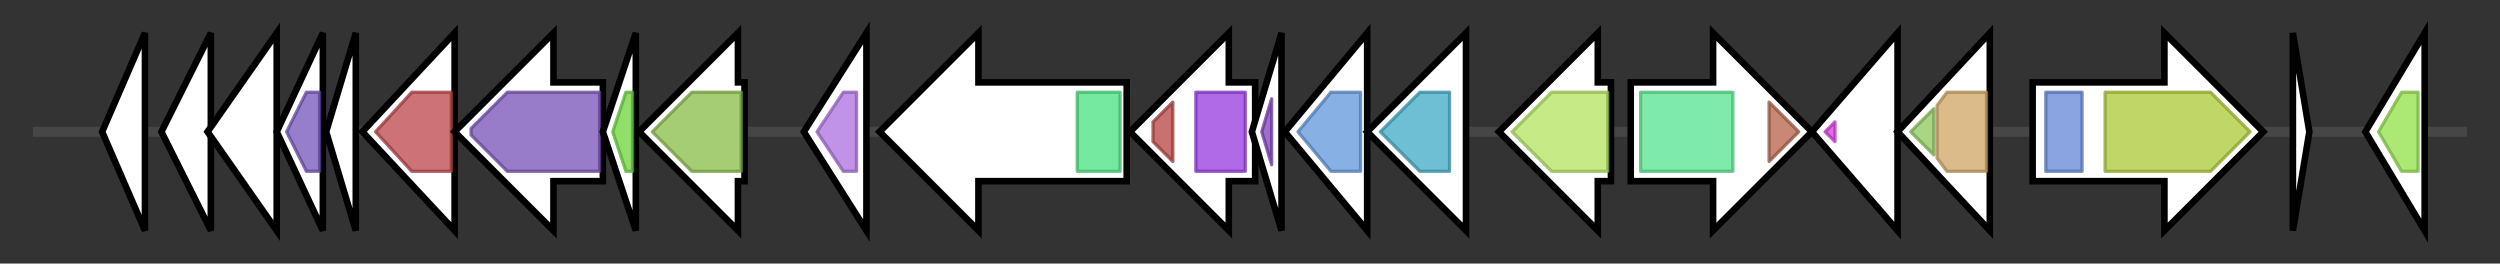 <svg version="1.1" baseProfile="full" xmlns="http://www.w3.org/2000/svg" width="758.867" height="80">
	<rect width="100%" height="100%" fill="#333333" stroke="none"/>
	<g>
		<line x1="10" y1="40.0" x2="748.867" y2="40.0" style="stroke:rgb(70,70,70); stroke-width:3 "/>
		<g>
			<title> (ctg1_243)</title>
			<polygon class=" (ctg1_243)" points="31,40 44,10 44,70" fill="rgb(255,255,255)" fill-opacity="1.0" stroke="rgb(0,0,0)" stroke-width="2"  />
		</g>
		<g>
			<title> (ctg1_244)</title>
			<polygon class=" (ctg1_244)" points="49,40 64,10 64,70" fill="rgb(255,255,255)" fill-opacity="1.0" stroke="rgb(0,0,0)" stroke-width="2"  />
		</g>
		<g>
			<title> (ctg1_245)</title>
			<polygon class=" (ctg1_245)" points="63,40 84,10 84,70" fill="rgb(255,255,255)" fill-opacity="1.0" stroke="rgb(0,0,0)" stroke-width="2"  />
		</g>
		<g>
			<title> (ctg1_246)</title>
			<polygon class=" (ctg1_246)" points="84,40 98,10 98,70" fill="rgb(255,255,255)" fill-opacity="1.0" stroke="rgb(0,0,0)" stroke-width="2"  />
			<g>
				<title>PTS_EIIA_2 (PF00359)
"Phosphoenolpyruvate-dependent sugar phosphotransferase system, EIIA 2"</title>
				<polygon class="PF00359" points="87,40 93,28 97,28 97,52 93,52" stroke-linejoin="round" width="13" height="24" fill="rgb(115,83,186)" stroke="rgb(91,66,148)" stroke-width="1" opacity="0.75" />
			</g>
		</g>
		<g>
			<title> (ctg1_247)</title>
			<polygon class=" (ctg1_247)" points="99,40 108,10 108,70" fill="rgb(255,255,255)" fill-opacity="1.0" stroke="rgb(0,0,0)" stroke-width="2"  />
		</g>
		<g>
			<title> (ctg1_248)</title>
			<polygon class=" (ctg1_248)" points="110,40 138,10 138,70" fill="rgb(255,255,255)" fill-opacity="1.0" stroke="rgb(0,0,0)" stroke-width="2"  />
			<g>
				<title>F_bP_aldolase (PF01116)
"Fructose-bisphosphate aldolase class-II"</title>
				<polygon class="PF01116" points="114,40 125,28 137,28 137,52 125,52" stroke-linejoin="round" width="27" height="24" fill="rgb(188,67,71)" stroke="rgb(150,53,56)" stroke-width="1" opacity="0.75" />
			</g>
		</g>
		<g>
			<title> (ctg1_249)</title>
			<polygon class=" (ctg1_249)" points="183,25 168,25 168,10 138,40 168,70 168,55 183,55" fill="rgb(255,255,255)" fill-opacity="1.0" stroke="rgb(0,0,0)" stroke-width="2"  />
			<g>
				<title>EIIC-GAT (PF03611)
"PTS system sugar-specific permease component"</title>
				<polygon class="PF03611" points="143,39 154,28 182,28 182,52 154,52 143,41" stroke-linejoin="round" width="39" height="24" fill="rgb(119,80,183)" stroke="rgb(95,64,146)" stroke-width="1" opacity="0.75" />
			</g>
		</g>
		<g>
			<title> (ctg1_250)</title>
			<polygon class=" (ctg1_250)" points="183,40 193,10 193,70" fill="rgb(255,255,255)" fill-opacity="1.0" stroke="rgb(0,0,0)" stroke-width="2"  />
			<g>
				<title>PTS_IIB (PF02302)
"PTS system, Lactose/Cellobiose specific IIB subunit"</title>
				<polygon class="PF02302" points="186,40 190,28 192,28 192,52 190,52" stroke-linejoin="round" width="8" height="24" fill="rgb(106,212,56)" stroke="rgb(84,169,44)" stroke-width="1" opacity="0.75" />
			</g>
		</g>
		<g>
			<title> (ctg1_251)</title>
			<polygon class=" (ctg1_251)" points="226,25 224,25 224,10 194,40 224,70 224,55 226,55" fill="rgb(255,255,255)" fill-opacity="1.0" stroke="rgb(0,0,0)" stroke-width="2"  />
			<g>
				<title>PFK (PF00365)
"Phosphofructokinase"</title>
				<polygon class="PF00365" points="198,40 210,28 225,28 225,52 210,52 198,40" stroke-linejoin="round" width="27" height="24" fill="rgb(134,188,70)" stroke="rgb(107,150,56)" stroke-width="1" opacity="0.75" />
			</g>
		</g>
		<g>
			<title> (ctg1_252)</title>
			<polygon class=" (ctg1_252)" points="244,40 263,10 263,70" fill="rgb(255,255,255)" fill-opacity="1.0" stroke="rgb(0,0,0)" stroke-width="2"  />
			<g>
				<title>YceI (PF04264)
"YceI-like domain"</title>
				<polygon class="PF04264" points="248,40 256,28 260,28 260,52 256,52" stroke-linejoin="round" width="16" height="24" fill="rgb(170,111,224)" stroke="rgb(135,88,179)" stroke-width="1" opacity="0.75" />
			</g>
		</g>
		<g>
			<title> (ctg1_253)</title>
			<polygon class=" (ctg1_253)" points="342,25 297,25 297,10 267,40 297,70 297,55 342,55" fill="rgb(255,255,255)" fill-opacity="1.0" stroke="rgb(0,0,0)" stroke-width="2"  />
			<g>
				<title>Peptidase_M16 (PF00675)
"Insulinase (Peptidase family M16)"</title>
				<rect class="PF00675" x="327" y="28" stroke-linejoin="round" width="13" height="24" fill="rgb(70,225,127)" stroke="rgb(56,180,101)" stroke-width="1" opacity="0.75" />
			</g>
		</g>
		<g>
			<title> (ctg1_254)</title>
			<polygon class=" (ctg1_254)" points="381,25 373,25 373,10 343,40 373,70 373,55 381,55" fill="rgb(255,255,255)" fill-opacity="1.0" stroke="rgb(0,0,0)" stroke-width="2"  />
			<g>
				<title>SPASM (PF13186)
"Iron-sulfur cluster-binding domain"</title>
				<polygon class="PF13186" points="350,37 356,31 356,49 350,43" stroke-linejoin="round" width="6" height="24" fill="rgb(183,66,65)" stroke="rgb(146,52,51)" stroke-width="1" opacity="0.75" />
			</g>
			<g>
				<title>Radical_SAM (PF04055)
"Radical SAM superfamily"</title>
				<rect class="PF04055" x="363" y="28" stroke-linejoin="round" width="15" height="24" fill="rgb(149,56,222)" stroke="rgb(119,44,177)" stroke-width="1" opacity="0.75" />
			</g>
		</g>
		<g>
			<title> (ctg1_255)</title>
			<polygon class=" (ctg1_255)" points="380,40 389,10 389,70" fill="rgb(255,255,255)" fill-opacity="1.0" stroke="rgb(0,0,0)" stroke-width="2"  />
			<g>
				<title>PqqD (PF05402)
"Coenzyme PQQ synthesis protein D (PqqD)"</title>
				<polygon class="PF05402" points="383,40 386,30 386,50" stroke-linejoin="round" width="6" height="24" fill="rgb(124,62,188)" stroke="rgb(99,49,150)" stroke-width="1" opacity="0.75" />
			</g>
		</g>
		<g>
			<title> (ctg1_256)</title>
			<polygon class=" (ctg1_256)" points="390,40 415,10 415,70" fill="rgb(255,255,255)" fill-opacity="1.0" stroke="rgb(0,0,0)" stroke-width="2"  />
			<g>
				<title>TENA_THI-4 (PF03070)
"TENA/THI-4/PQQC family"</title>
				<polygon class="PF03070" points="394,40 404,28 413,28 413,52 404,52" stroke-linejoin="round" width="21" height="24" fill="rgb(95,149,219)" stroke="rgb(76,119,175)" stroke-width="1" opacity="0.75" />
			</g>
		</g>
		<g>
			<title> (ctg1_257)</title>
			<polygon class=" (ctg1_257)" points="445,25 445,25 445,10 415,40 445,70 445,55 445,55" fill="rgb(255,255,255)" fill-opacity="1.0" stroke="rgb(0,0,0)" stroke-width="2"  />
			<g>
				<title>Lactamase_B_2 (PF12706)
"Beta-lactamase superfamily domain"</title>
				<polygon class="PF12706" points="419,40 431,28 440,28 440,52 431,52" stroke-linejoin="round" width="22" height="24" fill="rgb(62,169,197)" stroke="rgb(49,135,157)" stroke-width="1" opacity="0.75" />
			</g>
		</g>
		<g>
			<title> (ctg1_258)</title>
			<polygon class=" (ctg1_258)" points="489,25 485,25 485,10 455,40 485,70 485,55 489,55" fill="rgb(255,255,255)" fill-opacity="1.0" stroke="rgb(0,0,0)" stroke-width="2"  />
			<g>
				<title>Peptidase_M19 (PF01244)
"Membrane dipeptidase (Peptidase family M19)"</title>
				<polygon class="PF01244" points="459,40 471,28 488,28 488,52 471,52" stroke-linejoin="round" width="33" height="24" fill="rgb(178,227,92)" stroke="rgb(142,181,73)" stroke-width="1" opacity="0.75" />
			</g>
		</g>
		<g>
			<title> (ctg1_259)</title>
			<polygon class=" (ctg1_259)" points="495,25 520,25 520,10 550,40 520,70 520,55 495,55" fill="rgb(255,255,255)" fill-opacity="1.0" stroke="rgb(0,0,0)" stroke-width="2"  />
			<g>
				<title>HMGL-like (PF00682)
"HMGL-like"</title>
				<rect class="PF00682" x="498" y="28" stroke-linejoin="round" width="28" height="24" fill="rgb(84,228,141)" stroke="rgb(67,182,112)" stroke-width="1" opacity="0.75" />
			</g>
			<g>
				<title>LeuA_dimer (PF08502)
"LeuA allosteric (dimerisation) domain"</title>
				<polygon class="PF08502" points="537,31 546,40 537,49" stroke-linejoin="round" width="13" height="24" fill="rgb(182,95,71)" stroke="rgb(145,76,56)" stroke-width="1" opacity="0.75" />
			</g>
		</g>
		<g>
			<title> (ctg1_260)</title>
			<polygon class=" (ctg1_260)" points="550,40 576,10 576,70" fill="rgb(255,255,255)" fill-opacity="1.0" stroke="rgb(0,0,0)" stroke-width="2"  />
			<g>
				<title>HTH_18 (PF12833)
"Helix-turn-helix domain"</title>
				<polygon class="PF12833" points="554,40 557,37 557,43" stroke-linejoin="round" width="7" height="24" fill="rgb(216,58,224)" stroke="rgb(172,46,179)" stroke-width="1" opacity="0.75" />
			</g>
		</g>
		<g>
			<title> (ctg1_261)</title>
			<polygon class=" (ctg1_261)" points="576,40 604,10 604,70" fill="rgb(255,255,255)" fill-opacity="1.0" stroke="rgb(0,0,0)" stroke-width="2"  />
			<g>
				<title>NAD_binding_11 (PF14833)
"NAD-binding of NADP-dependent 3-hydroxyisobutyrate dehydrogenase"</title>
				<polygon class="PF14833" points="580,40 587,33 587,47" stroke-linejoin="round" width="11" height="24" fill="rgb(141,199,89)" stroke="rgb(112,159,71)" stroke-width="1" opacity="0.75" />
			</g>
			<g>
				<title>NAD_binding_2 (PF03446)
"NAD binding domain of 6-phosphogluconate dehydrogenase"</title>
				<polygon class="PF03446" points="588,32 591,28 603,28 603,52 591,52 588,48" stroke-linejoin="round" width="15" height="24" fill="rgb(205,164,98)" stroke="rgb(164,131,78)" stroke-width="1" opacity="0.75" />
			</g>
		</g>
		<g>
			<title> (ctg1_262)</title>
			<polygon class=" (ctg1_262)" points="617,25 657,25 657,10 687,40 657,70 657,55 617,55" fill="rgb(255,255,255)" fill-opacity="1.0" stroke="rgb(0,0,0)" stroke-width="2"  />
			<g>
				<title>Plug (PF07715)
"TonB-dependent Receptor Plug Domain"</title>
				<rect class="PF07715" x="621" y="28" stroke-linejoin="round" width="11" height="24" fill="rgb(99,133,214)" stroke="rgb(79,106,171)" stroke-width="1" opacity="0.75" />
			</g>
			<g>
				<title>TonB_dep_Rec (PF00593)
"TonB dependent receptor"</title>
				<polygon class="PF00593" points="639,28 671,28 683,40 671,52 639,52" stroke-linejoin="round" width="47" height="24" fill="rgb(171,200,51)" stroke="rgb(136,160,40)" stroke-width="1" opacity="0.75" />
			</g>
		</g>
		<g>
			<title> (ctg1_263)</title>
			<polygon class=" (ctg1_263)" points="696,10 701,40 696,70" fill="rgb(255,255,255)" fill-opacity="1.0" stroke="rgb(0,0,0)" stroke-width="2"  />
		</g>
		<g>
			<title> (ctg1_264)</title>
			<polygon class=" (ctg1_264)" points="718,40 736,10 736,70" fill="rgb(255,255,255)" fill-opacity="1.0" stroke="rgb(0,0,0)" stroke-width="2"  />
			<g>
				<title>Isochorismatase (PF00857)
"Isochorismatase family"</title>
				<polygon class="PF00857" points="722,40 729,28 734,28 734,52 729,52" stroke-linejoin="round" width="16" height="24" fill="rgb(144,224,70)" stroke="rgb(115,179,56)" stroke-width="1" opacity="0.75" />
			</g>
		</g>
	</g>
</svg>
